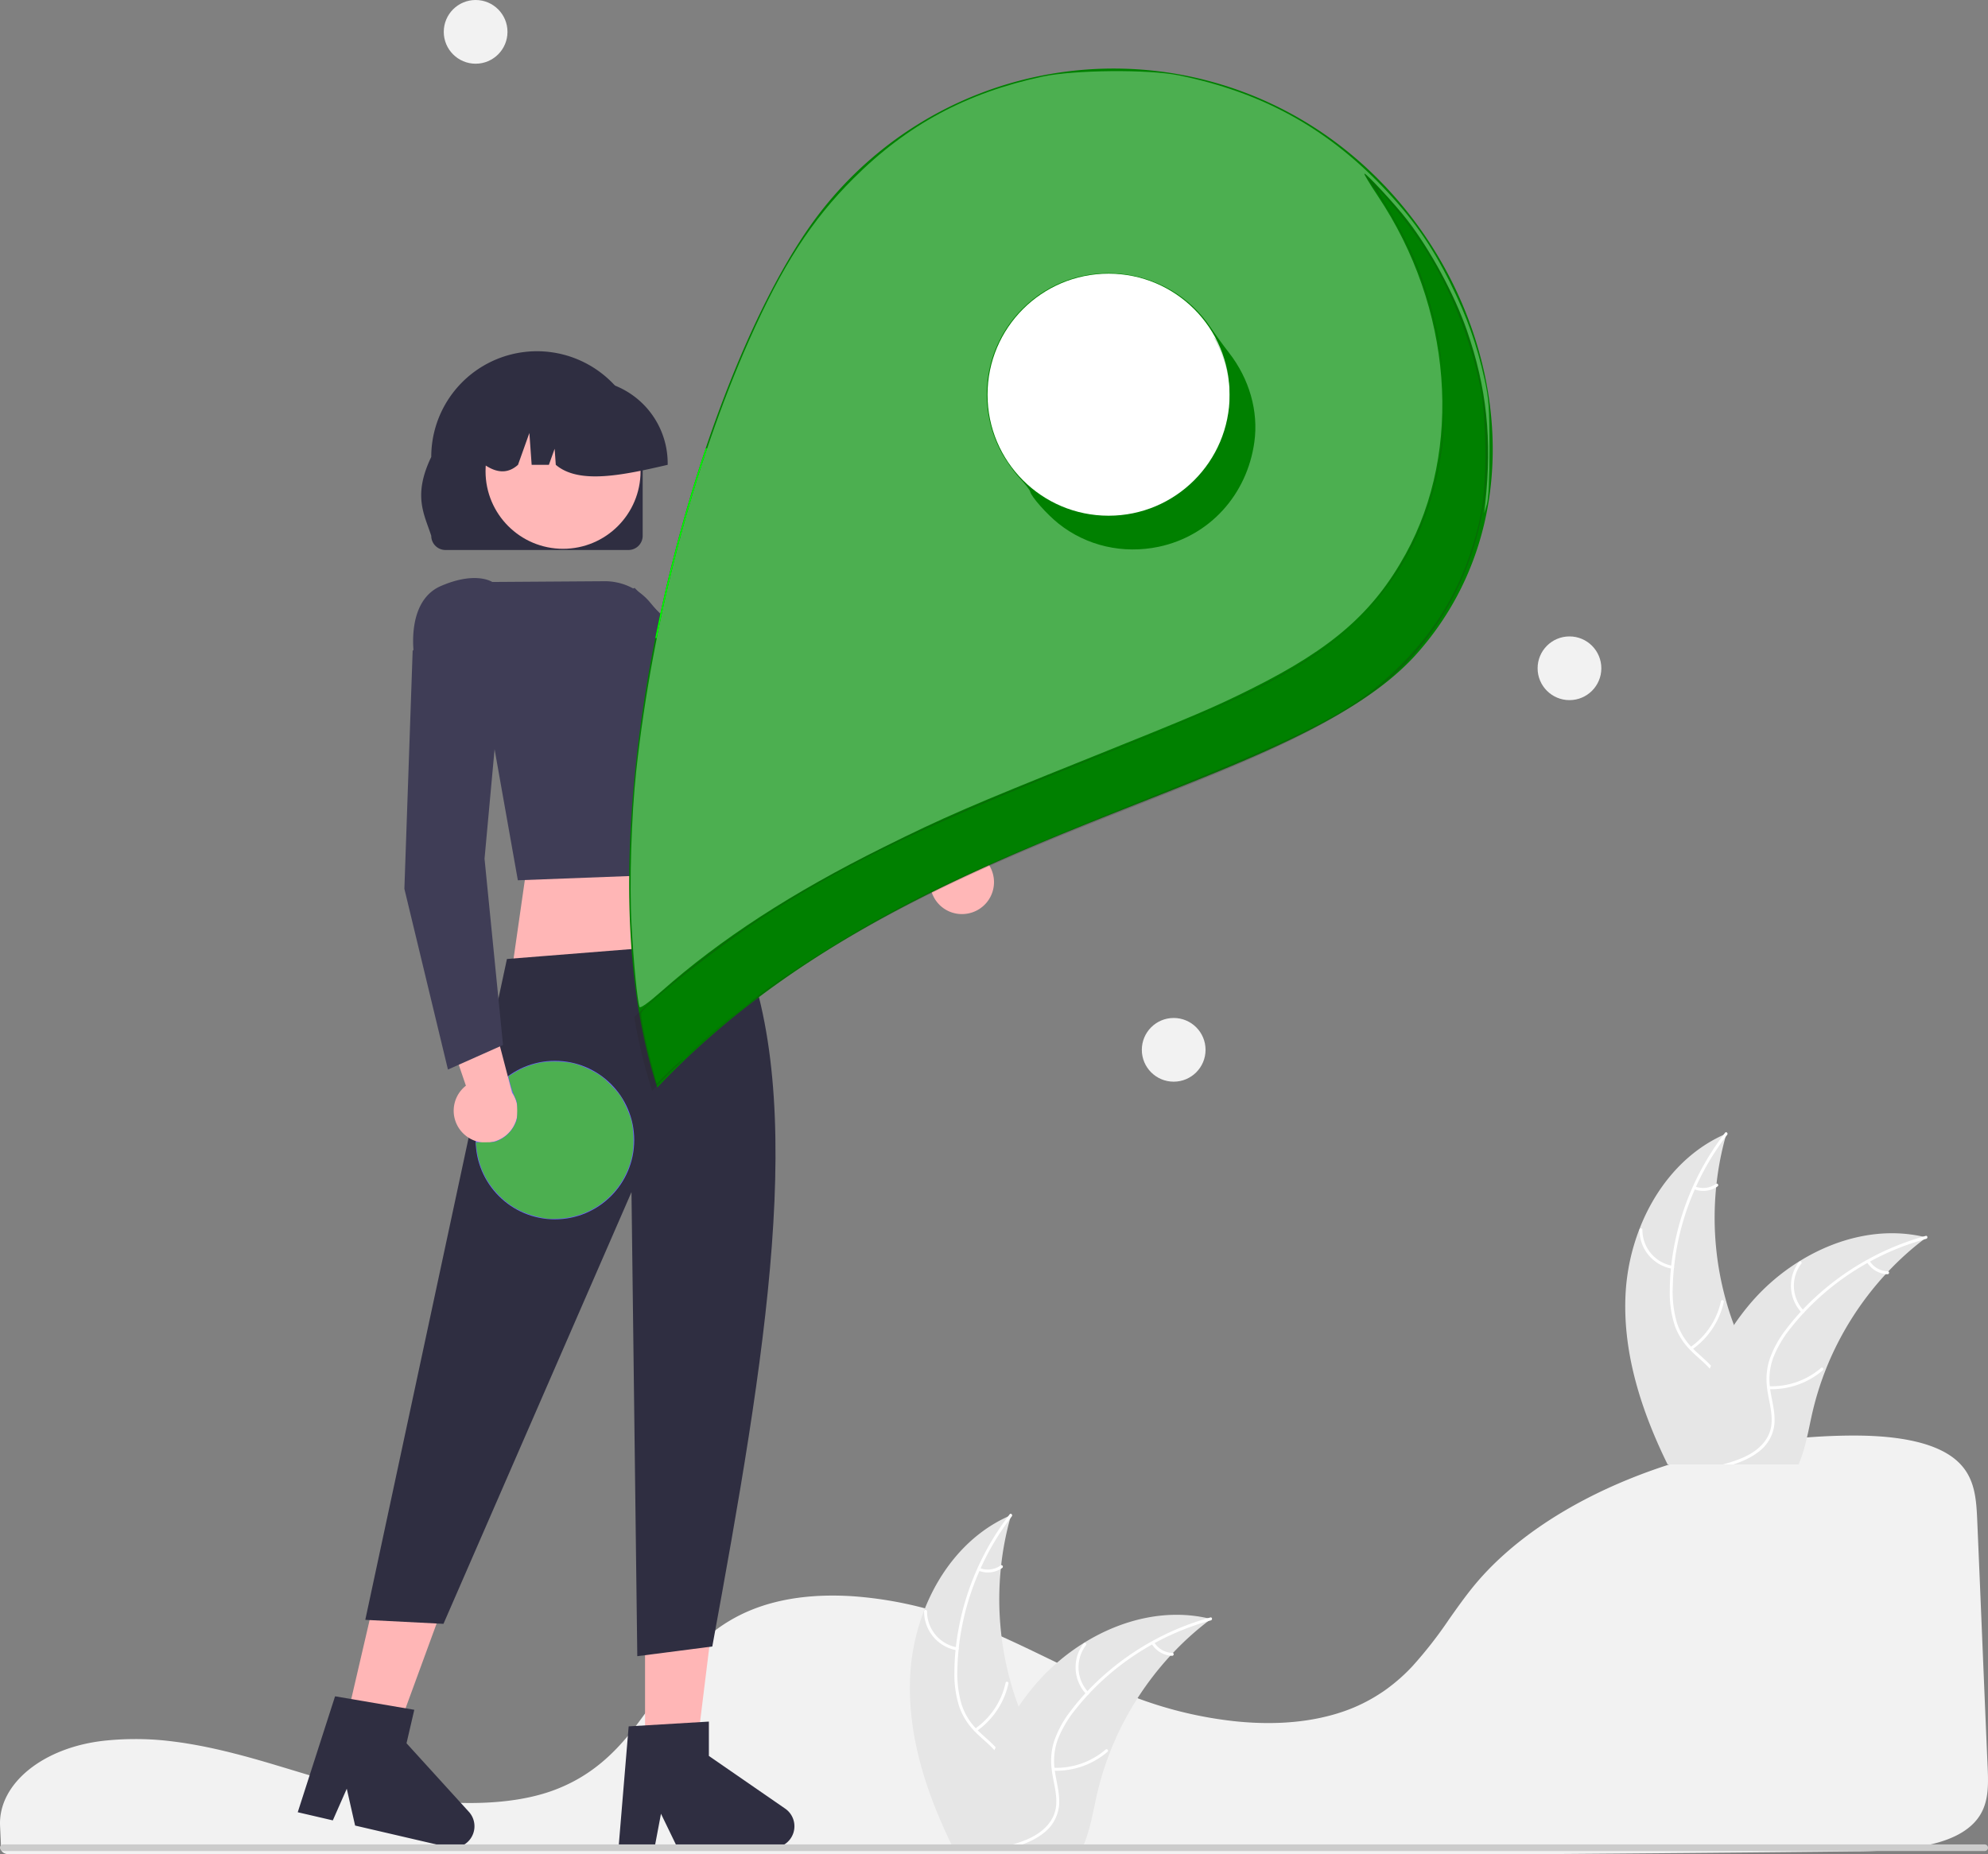 <?xml version="1.0" encoding="UTF-8" standalone="no"?>
<svg
   data-name="Layer 1"
   width="748.775"
   height="698.528"
   viewBox="0 0 748.775 698.528"
   version="1.1"
   id="svg28"
   sodipodi:docname="tracking.svg"
   inkscape:version="1.3.2 (091e20e, 2023-11-25, custom)"
   xmlns:inkscape="http://www.inkscape.org/namespaces/inkscape"
   xmlns:sodipodi="http://sodipodi.sourceforge.net/DTD/sodipodi-0.dtd"
   xmlns="http://www.w3.org/2000/svg"
   xmlns:svg="http://www.w3.org/2000/svg">
  <rect x="0" y="0" width="748.775" height="698.528" fill="#808080" stroke="none"/>
  <defs
     id="defs28" />
  <sodipodi:namedview
     id="namedview28"
     pagecolor="#ffffff"
     bordercolor="#000000"
     borderopacity="0.25"
     inkscape:showpageshadow="2"
     inkscape:pageopacity="0.0"
     inkscape:pagecheckerboard="0"
     inkscape:deskcolor="#d1d1d1"
     inkscape:zoom="0.84120553"
     inkscape:cx="275.20028"
     inkscape:cy="326.3174"
     inkscape:window-width="1920"
     inkscape:window-height="1027"
     inkscape:window-x="-8"
     inkscape:window-y="-8"
     inkscape:window-maximized="1"
     inkscape:current-layer="svg28" />
  <path
     d="M276.629,755.894c-3.6,0-7.207.171-10.729.516l-.513.05c-23.365,2.378-40.456,16.173-39.753,32.09l.136,2.878c.09,1.819.185,3.775.264,5.945.043,1.07,1.311,1.892,2.889,1.892H803.655c40.521-.283,80.896-.64,119.996-1.06a177.652,177.652,0,0,0,21.954-1.31c10.866-1.48,18.408-4.415,23.058-8.972h.001c5.783-5.65,5.965-12.766,5.616-20.805-.712-16.232-1.419-33.285-2.124-50.286-.623-14.983-1.243-29.927-1.863-44.233-.383-8.49-1.235-15.984-7.803-21.712-7.119-6.194-20.101-9.334-38.588-9.334-.223,0-.445,0-.671.001-57.936.237-115.342,23.171-142.845,57.067-3.167,3.903-6.118,8.082-8.972,12.124a158.913,158.913,0,0,1-13.78,17.664,66.95,66.95,0,0,1-9.103,8.169c-.223.178-.479.368-.749.549-.618.464-1.265.911-1.895,1.31a62.041,62.041,0,0,1-11.609,6.076l-.407.157c-.306.126-.638.252-.97.367a68.213,68.213,0,0,1-7.17,2.206c-10.484,2.66-22.405,3.298-35.432,1.894a151.751,151.751,0,0,1-35.23-8.265c-12.062-4.389-23.353-9.86-34.272-15.151-4.796-2.325-9.757-4.729-14.711-7.006-.931-.429-1.847-.848-2.777-1.267-6.051-2.715-11.537-4.957-16.77-6.854a146.279,146.279,0,0,0-39.965-8.521c-14.409-.908-27.107.805-37.732,5.079a60.653,60.653,0,0,0-8.535,4.233c-12.585,7.523-20.343,18.627-27.845,29.365-9.332,13.356-18.983,27.169-38.038,34.329-21.988,8.27-54.084,4.834-76.791-1.141-7.139-1.879-14.27-4.04-21.166-6.131q-4.178-1.267-8.361-2.517c-5.481-1.629-9.966-2.877-14.116-3.931l-1.313-.336c-.73-.183-1.461-.365-2.205-.539-4.929-1.191-9.519-2.129-14.039-2.866l-1.069-.18c-2.144-.325-4.148-.596-6.115-.823l-.785-.09A109.226,109.226,0,0,0,276.629,755.894Z"
     transform="translate(-225.613 -100.736)"
     fill="#f2f2f2"
     id="path1" />
  <path
     id="a0461f35-fb70-484f-9ae8-3da4bdd92c77-707"
     data-name="Path 2996"
     d="M589.616,444.977a11.965,11.965,0,0,1-13.667-12.231l-39.677-15.248,17.965-12.851,34.924,16.45a12.026,12.026,0,0,1,.454,23.881Z"
     transform="translate(-225.613 -100.736)"
     fill="#ffb7b7" />
  <path
     id="b3dd0798-f166-43d4-ba9c-3d5fa2ca5126-708"
     data-name="Path 2997"
     d="M566.943,434.038l6.195-21.853-.305-.208-58.03-39.42-50.163-50.333-29.221,11.675,1.919,9.249.125.113,66.695,59.738.062.03Z"
     transform="translate(-225.613 -100.736)"
     fill="#3f3d56" />
  <polygon
     points="281.883 383.218 192.074 370.629 199.978 315.521 266.096 315.521 281.883 383.218"
     fill="#ffb6b6"
     id="polygon1" />
  <polygon
     points="129.283 653.061 147.706 657.342 172.986 588.321 145.796 582.003 129.283 653.061"
     fill="#ffb6b6"
     id="polygon2" />
  <path
     d="M337.755,783.457l13.211,3.07,5.257-11.925,3.141,13.877,35.04,8.143a8.087,8.087,0,0,0,7.812-13.318l-23.491-25.828,2.93-12.61-29.84-5.083Z"
     transform="translate(-225.613 -100.736)"
     fill="#2f2e41"
     id="path2" />
  <polygon
     points="242.956 663.327 261.87 663.327 270.87 590.376 242.956 590.376 242.956 663.327"
     fill="#ffb6b6"
     id="polygon3" />
  <path
     d="M458.586,796.833h13.563l2.421-12.806,6.201,12.806h35.974a8.087,8.087,0,0,0,4.595-14.741l-28.728-19.84V749.306L462.396,751.11Z"
     transform="translate(-225.613 -100.736)"
     fill="#2f2e41"
     id="path3" />
  <path
     d="M416.551,462.014l87.829-6.986c25.918,60.542,9.438,157.191-10.48,265.99l-28.25,3.653-2.191-174.827L392.642,712.484l-29.443-1.505Z"
     transform="translate(-225.613 -100.736)"
     fill="#2f2e41"
     id="path4" />
  <path
     id="a1ca5f83-7fa1-45b1-9d3b-bf096f25c0e5-709"
     data-name="Path 3002"
     d="M467.675,302.588V272.875a39.816,39.816,0,1,0-79.632,0c-7.018,14.623-2.627,21.576,0,29.714a5.355,5.355,0,0,0,5.346,5.346H462.326A5.355,5.355,0,0,0,467.675,302.588Z"
     transform="translate(-225.613 -100.736)"
     fill="#2f2e41" />
  <circle
     id="b14fd05a-a043-4ff7-820e-83dd0ca664c7"
     data-name="Ellipse 572"
     cx="212.072"
     cy="177.559"
     r="29.192"
     fill="#ffb7b7" />
  <path
     id="b50f9c05-1494-4f26-bcdb-96e0065c79e8-710"
     data-name="Path 3003"
     d="M477.094,275.251A31.531,31.531,0,0,0,445.598,243.755h-5.943A31.531,31.531,0,0,0,408.159,275.251v.595c4.451,3.043,8.676,3.488,12.559,0l4.283-11.994.857,11.994h6.492l2.164-6.051.433,6.051c8.768,7.467,25.348,3.889,42.147,0Z"
     transform="translate(-225.613 -100.736)"
     fill="#2f2e41" />
  <path
     id="a0eb6ff4-2fce-4112-9df9-8b4ebb5a5fd4-711"
     data-name="Path 3004"
     d="M420.662,432.364l74.325-2.828,4.155-48.624c3.204-8.9,3.256-16.547.154-22.713a22.736,22.736,0,0,0-12.552-10.849l-16.263-19.643a22.136,22.136,0,0,0-17.184-8.011l-42.259.289c-1.018-.612-7.197-3.752-19.382,1.527C378.44,327.24,381.509,347.14,381.542,347.34l.031.187.145.127,28.108,23.675Z"
     transform="translate(-225.613 -100.736)"
     fill="#3f3d56" />
  <path
     d="M759.368,346.873c-47.961,54.051-192.265,64.36-286.194,163.576-31.491-95.901,13.12-261.445,57.579-324.575a139.809,139.809,0,0,1,194.807-33.808C788.69,196.524,810.616,289.118,759.368,346.873Z"
     transform="translate(-225.613 -100.736)"
     fill="#6c63ff"
     id="path5"
     style="fill:#008000" />
  <circle
     id="b262ea8c-1946-46c9-a449-3a1996c39394"
     data-name="Ellipse 577"
     cx="417.545"
     cy="148.688"
     r="45.596"
     fill="#fff" />
  <circle
     id="bcc29a3a-8123-4529-80aa-6f70df2823cf"
     data-name="Ellipse 577"
     cx="209.016"
     cy="429.505"
     r="29.865"
     fill="#6c63ff" />
  <path
     id="b815393f-9135-439a-a427-8535fc5e4357-712"
     data-name="Path 3011"
     d="M400.463,528.081a11.965,11.965,0,0,1,.63-18.329l-13.725-40.229,21.384,5.555,9.745,37.348a12.026,12.026,0,0,1-18.039,15.656Z"
     transform="translate(-225.613 -100.736)"
     fill="#ffb7b7" />
  <path
     id="b887ab11-b08b-42e6-a61f-ab0e88099db2-713"
     data-name="Path 3012"
     d="M394.332,503.667l20.748-9.246-6.97-70.177,6.492-70.764-27.701-14.95-5.869,7.4v.168l-3.11,89.483.017.067Z"
     transform="translate(-225.613 -100.736)"
     fill="#3f3d56" />
  <path
     d="M889.032,636.775c-1.45,5.44-5.26,9.97-9.86,13.27-.75.54-1.52,1.04-2.3,1.51-.24.14-.48.29-.73.42q-.405.24-.81.45h-21.63c-.39-.79-.77-1.59-1.15-2.38-9.27-19.48-15.78-40.5-14.67-61.91a79.254,79.254,0,0,1,5.17-24.25c5.94-15.47,16.78-28.86,31.69-35.6.37-.17.76-.34,1.14-.5-.12.43-.24.85-.36,1.28a110.785,110.785,0,0,0-3.38,17.59c-.06.46-.11.92-.15,1.39a116.054,116.054,0,0,0,3.72,42.69c.01.03.02.07.03.1q1.275,4.605,2.96,9.07c.88,2.35,1.83,4.67,2.87,6.95C885.912,616.425,891.732,626.625,889.032,636.775Z"
     transform="translate(-225.613 -100.736)"
     fill="#e6e6e6"
     id="path6" />
  <path
     d="M876.152,528.235c-.21.28-.42.55-.63.83a98.128,98.128,0,0,0-11.12,18.76c-.16.33-.31.66-.44,1a97.813,97.813,0,0,0-7.82,29.24,1.49,1.49,0,0,0-.02.21c-.25,2.36-.4,4.74-.46,7.12a42.48,42.48,0,0,0,1.43,13.24,23.769,23.769,0,0,0,5.46,9.42c.25.27.5.54.77.8.2.21.42.42.63.62,2.02,1.93,4.23,3.72,6.13,5.79a21.432,21.432,0,0,1,2.35,3,14.904,14.904,0,0,1,1.6,12.1c-1.36,5.06-4.47,9.33-7.65,13.4-1.59,2.04-3.23,4.1-4.65,6.28-.52.78-1,1.57-1.44,2.38h-1.26c.42-.81.88-1.6,1.38-2.38,3.65-5.75,8.84-10.69,11.53-17.02,1.82-4.27,2.37-9.11.07-13.3a17.681,17.681,0,0,0-2.43-3.38c-1.83-2.07-4.02-3.84-6.01-5.71-.5-.47-.99-.95-1.46-1.45a24.964,24.964,0,0,1-5.64-8.9,39.23,39.23,0,0,1-1.94-13.13c0-2.84.15-5.7.43-8.54.03-.36.07-.73.11-1.1a100.766,100.766,0,0,1,19.67-49.23c.2-.28.41-.55.62-.82C875.792,526.905,876.582,527.685,876.152,528.235Z"
     transform="translate(-225.613 -100.736)"
     fill="#fff"
     id="path7" />
  <path
     d="M855.476,578.71a14.807,14.807,0,0,1-12.354-14.663.553.553,0,0,1,1.105-.024,13.711,13.711,0,0,0,11.52,13.616c.701.114.427,1.185-.27,1.071Z"
     transform="translate(-225.613 -100.736)"
     fill="#fff"
     id="path8" />
  <path
     d="M862.275,608.256a28.539,28.539,0,0,0,11.533-17.308c.151-.695,1.222-.424,1.071.27a29.685,29.685,0,0,1-12.038,17.986c-.585.406-1.148-.544-.566-.948Z"
     transform="translate(-225.613 -100.736)"
     fill="#fff"
     id="path9" />
  <path
     d="M864.072,547.708a8.381,8.381,0,0,0,7.893-.972c.579-.413,1.142.538.566.948a9.392,9.392,0,0,1-8.73,1.094.571.571,0,0,1-.4-.671.555.555,0,0,1,.671-.4Z"
     transform="translate(-225.613 -100.736)"
     fill="#fff"
     id="path10" />
  <path
     d="M951.172,566.905c-.35.27-.71.54-1.06.82a110.363,110.363,0,0,0-13.29,12c-.32.33-.64.67-.95,1.01l-.01.01a116.347,116.347,0,0,0-22.66,36.14l-.03.09c-.01.03-.02.05-.03.08a114.445,114.445,0,0,0-5.03,16.42c-1.22,5.46-2.22,11.31-4.13,16.57-.29.81-.61,1.61-.95,2.38h-44.46c.15-.79.31-1.59.47-2.38a160.301,160.301,0,0,1,10.54-33.7c.16-.36.32-.72.5-1.08a108.305,108.305,0,0,1,8.61-15.35.01.01,0,0,1,.01-.01,94.956,94.956,0,0,1,5.8-7.69,79.119,79.119,0,0,1,18.72-16.24c.04-.03.09-.05.13-.08,14.04-8.71,30.68-12.86,46.59-9.27h.01C950.362,566.715,950.762,566.805,951.172,566.905Z"
     transform="translate(-225.613 -100.736)"
     fill="#e6e6e6"
     id="path11" />
  <path
     d="M951.122,567.435c-.34.09-.68.19-1.01.29a98.589,98.589,0,0,0-20.17,8.27c-.32.17-.64.35-.96.53a98.255,98.255,0,0,0-23.79,18.59.035.035,0,0,0-.01.02c-.08.08-.17.17-.24.25-1.6,1.72-3.14,3.51-4.6,5.35a42.769,42.769,0,0,0-6.82,11.43,23.674,23.674,0,0,0-1.31,10.81c.03.37.08.73.13,1.1.04.29.08.58.13.88.66,4.01,1.8,8.03,1.48,12.12a14.909,14.909,0,0,1-6.01,10.63,23.793,23.793,0,0,1-3.68,2.34,36.853,36.853,0,0,1-5.77,2.38h-3.93c.53-.15,1.05-.3,1.58-.45a48.209,48.209,0,0,0,5.53-1.93,26.912,26.912,0,0,0,3-1.48c4.02-2.31,7.37-5.85,8.07-10.58.61-4.14-.57-8.28-1.27-12.33-.12-.7-.23-1.39-.29-2.08a24.439,24.439,0,0,1,.85-10.46,39.062,39.062,0,0,1,6.36-11.66,83.357,83.357,0,0,1,5.48-6.55q.36-.405.75-.81a100.901,100.901,0,0,1,24.21-18.73h.01a99.287,99.287,0,0,1,21.1-8.74h.01c.33-.1.67-.2,1-.29C951.642,566.155,951.802,567.245,951.122,567.435Z"
     transform="translate(-225.613 -100.736)"
     fill="#fff"
     id="path12" />
  <path
     d="M904.227,595.285a14.807,14.807,0,0,1-1.036-19.145c.432-.564,1.329.081.896.646a13.711,13.711,0,0,0,1,17.807c.491.514-.372,1.203-.861.692Z"
     transform="translate(-225.613 -100.736)"
     fill="#fff"
     id="path13" />
  <path
     d="M891.866,622.969a28.539,28.539,0,0,0,19.629-6.876c.539-.464,1.231.397.692.861a29.685,29.685,0,0,1-20.441,7.113c-.712-.028-.589-1.126.119-1.098Z"
     transform="translate(-225.613 -100.736)"
     fill="#fff"
     id="path14" />
  <path
     d="M929.755,575.707a8.381,8.381,0,0,0,6.888,3.977c.712.019.588,1.117-.119,1.098a9.392,9.392,0,0,1-7.629-4.382.571.571,0,0,1,.084-.776.555.555,0,0,1,.776.084Z"
     transform="translate(-225.613 -100.736)"
     fill="#fff"
     id="path15" />
  <path
     d="M619.592,780.519c-1.45,5.44-5.26,9.97-9.86,13.27-.75.54-1.52,1.04-2.3,1.51-.24.14-.48.29-.73.42q-.405.24-.81.45h-21.63c-.39-.79-.77-1.59-1.15-2.38-9.27-19.48-15.78-40.5-14.67-61.91a79.254,79.254,0,0,1,5.17-24.25c5.94-15.47,16.78-28.86,31.69-35.6.37-.17.76-.34,1.14-.5-.12.43-.24.85-.36,1.28a110.785,110.785,0,0,0-3.38,17.59c-.06.46-.11.92-.15,1.39a116.054,116.054,0,0,0,3.72,42.69c.01.03.02.07.03.1q1.275,4.605,2.96,9.07c.88,2.35,1.83,4.67,2.87,6.95C616.472,760.169,622.292,770.369,619.592,780.519Z"
     transform="translate(-225.613 -100.736)"
     fill="#e6e6e6"
     id="path16" />
  <path
     d="M606.712,671.979c-.21.28-.42.55-.63.83a98.129,98.129,0,0,0-11.12,18.76c-.16.33-.31.66-.44,1a97.814,97.814,0,0,0-7.82,29.24,1.49,1.49,0,0,0-.02.21c-.25,2.36-.4,4.74-.46,7.12a42.48,42.48,0,0,0,1.43,13.24,23.769,23.769,0,0,0,5.46,9.42c.25.27.5.54.77.8.2.21.42.42.63.62,2.02,1.93,4.23,3.72,6.13,5.79a21.43,21.43,0,0,1,2.35,3,14.904,14.904,0,0,1,1.6,12.1c-1.36,5.06-4.47,9.33-7.65,13.4-1.59,2.04-3.23,4.1-4.65,6.28-.52.78-1,1.57-1.44,2.38h-1.26c.42-.81.88-1.6,1.38-2.38,3.65-5.75,8.84-10.69,11.53-17.02,1.82-4.27,2.37-9.11.07-13.3a17.682,17.682,0,0,0-2.43-3.38c-1.83-2.07-4.02-3.84-6.01-5.71-.5-.47-.99-.95-1.46-1.45a24.964,24.964,0,0,1-5.64-8.9,39.23,39.23,0,0,1-1.94-13.13c0-2.84.15-5.7.43-8.54.03-.36.07-.73.11-1.1a100.767,100.767,0,0,1,19.67-49.23c.2-.28.41-.55.62-.82C606.352,670.649,607.142,671.429,606.712,671.979Z"
     transform="translate(-225.613 -100.736)"
     fill="#fff"
     id="path17" />
  <path
     d="M586.036,722.453a14.807,14.807,0,0,1-12.354-14.663.553.553,0,0,1,1.105-.024,13.711,13.711,0,0,0,11.52,13.616c.701.114.427,1.185-.27,1.071Z"
     transform="translate(-225.613 -100.736)"
     fill="#fff"
     id="path18" />
  <path
     d="M592.835,752a28.539,28.539,0,0,0,11.533-17.308c.151-.695,1.222-.424,1.071.27a29.685,29.685,0,0,1-12.038,17.986c-.585.406-1.148-.544-.566-.948Z"
     transform="translate(-225.613 -100.736)"
     fill="#fff"
     id="path19" />
  <path
     d="M594.631,691.452a8.381,8.381,0,0,0,7.893-.972c.579-.414,1.142.538.566.948a9.392,9.392,0,0,1-8.73,1.094.571.571,0,0,1-.4-.671.555.555,0,0,1,.671-.4Z"
     transform="translate(-225.613 -100.736)"
     fill="#fff"
     id="path20" />
  <path
     d="M681.732,710.649c-.35.27-.71.54-1.06.82a110.362,110.362,0,0,0-13.29,12c-.32.33-.64.67-.95,1.01l-.01.01a116.347,116.347,0,0,0-22.66,36.14l-.03.09c-.01.03-.02.05-.03.08a114.443,114.443,0,0,0-5.03,16.42c-1.22,5.46-2.22,11.31-4.13,16.57-.29.81-.61,1.61-.95,2.38h-44.46c.15-.79.31-1.59.47-2.38a160.302,160.302,0,0,1,10.54-33.7c.16-.36.32-.72.5-1.08a108.305,108.305,0,0,1,8.61-15.35.01.01,0,0,1,.01-.01,94.956,94.956,0,0,1,5.8-7.69,79.119,79.119,0,0,1,18.72-16.24c.04-.03.09-.05.13-.08,14.04-8.71,30.68-12.86,46.59-9.27h.01C680.922,710.459,681.322,710.549,681.732,710.649Z"
     transform="translate(-225.613 -100.736)"
     fill="#e6e6e6"
     id="path21" />
  <path
     d="M681.682,711.179c-.34.09-.68.19-1.01.29a98.589,98.589,0,0,0-20.17,8.27c-.32.17-.64.35-.96.53a98.255,98.255,0,0,0-23.79,18.59.035.035,0,0,0-.01.02c-.08.08-.17.17-.24.25-1.6,1.72-3.14,3.51-4.6,5.35a42.769,42.769,0,0,0-6.82,11.43,23.674,23.674,0,0,0-1.31,10.81c.03.37.08.73.13,1.1.04.29.08.58.13.88.66,4.01,1.8,8.03,1.48,12.12a14.909,14.909,0,0,1-6.01,10.63,23.795,23.795,0,0,1-3.68,2.34,36.851,36.851,0,0,1-5.77,2.38h-3.93c.53-.15,1.05-.3,1.58-.45a48.214,48.214,0,0,0,5.53-1.93,26.914,26.914,0,0,0,3-1.48c4.02-2.31,7.37-5.85,8.07-10.58.61-4.14-.57-8.28-1.27-12.33-.12-.7-.23-1.39-.29-2.08a24.439,24.439,0,0,1,.85-10.46,39.063,39.063,0,0,1,6.36-11.66,83.355,83.355,0,0,1,5.48-6.55q.36-.405.75-.81a100.901,100.901,0,0,1,24.21-18.73h.01a99.288,99.288,0,0,1,21.1-8.74h.01c.33-.1.67-.2,1-.29C682.202,709.899,682.362,710.989,681.682,711.179Z"
     transform="translate(-225.613 -100.736)"
     fill="#fff"
     id="path22" />
  <path
     d="M634.787,739.028a14.807,14.807,0,0,1-1.036-19.145c.432-.564,1.329.081.896.646a13.711,13.711,0,0,0,1,17.807c.491.514-.372,1.203-.861.692Z"
     transform="translate(-225.613 -100.736)"
     fill="#fff"
     id="path23" />
  <path
     d="M622.426,766.713a28.539,28.539,0,0,0,19.629-6.876c.539-.464,1.231.397.692.861a29.685,29.685,0,0,1-20.441,7.113c-.712-.028-.589-1.126.119-1.098Z"
     transform="translate(-225.613 -100.736)"
     fill="#fff"
     id="path24" />
  <path
     d="M660.315,719.45a8.381,8.381,0,0,0,6.888,3.977c.712.019.588,1.117-.119,1.098a9.392,9.392,0,0,1-7.629-4.382.571.571,0,0,1,.084-.776.555.555,0,0,1,.776.084Z"
     transform="translate(-225.613 -100.736)"
     fill="#fff"
     id="path25" />
  <circle
     cx="442.066"
     cy="395.5"
     r="12"
     fill="#f2f2f2"
     id="circle25" />
  <circle
     cx="591.137"
     cy="251.758"
     r="12"
     fill="#f2f2f2"
     id="circle26" />
  <circle
     cx="179.143"
     cy="12"
     r="12"
     fill="#f2f2f2"
     id="circle27" />
  <path
     id="f02c4e45-f306-4b42-b3ad-5ddd3016d7d2-714"
     data-name="Path 2960"
     d="M226.86,798.08h746.281a1.247,1.247,0,0,0,0-2.494h-746.281a1.247,1.247,0,1,0,0,2.494Z"
     transform="translate(-225.613 -100.736)"
     fill="#ccc" />
  <path
     d="M682.608,227.594a45.59,45.59,0,0,1-69.417,57.289,45.595,45.595,0,1,0,69.417-57.289Z"
     transform="translate(-225.613 -100.736)"
     fill="#231f20"
     opacity="0.2"
     id="path27"
     style="fill:#008000" />
  <path
     d="M738.588,165.397c37.43,48.396,43.886,117.95,2.412,164.69C694.66,382.31,558.39,393.709,464.508,483.905a193.391,193.391,0,0,0,6.751,27.759C565.188,412.448,709.492,402.138,757.453,348.088,804.418,295.161,789.923,212.983,738.588,165.397Z"
     transform="translate(-225.613 -100.736)"
     fill="#231f20"
     opacity="0.2"
     id="path28" />
  <path
     style="fill:#4caf50;stroke-width:0.841;fill-opacity:1"
     d="m 240.867,379.348 c -0.859,-2.627 -2.226,-16.685 -2.997,-30.809 -0.851,-15.597 -0.072,-41.24 1.765,-58.102 6.129,-56.25 21.502,-114.96 42.455,-162.133 12.582,-28.327 23.49,-45.252 39.371,-61.091 20.278,-20.224 42.404,-32.156 71.093,-38.338 11.854,-2.554 39.977,-2.814 51.485,-0.475 30.847,6.27 55.036,19.431 76.286,41.505 11.522,11.97 18.868,22.383 25.993,36.85 6.287,12.765 9.929,23.021 12.838,36.145 1.596,7.202 1.864,10.934 1.868,26.058 0.003,11.26 -0.358,18.87 -0.999,21.015 l -1.004,3.362 0.411,-3.783 c 2.608,-24.023 0.525,-43.629 -6.914,-65.069 -4.696,-13.533 -13.694,-30.207 -22.425,-41.553 -4.452,-5.786 -15.739,-17.978 -16.209,-17.509 -0.184,0.184 2.111,3.992 5.1,8.463 28.02,41.909 32.163,95.369 10.447,134.817 -12.085,21.953 -27.529,35.488 -57.746,50.607 -14.134,7.072 -21.566,10.247 -61.898,26.444 -44.36,17.815 -54.31,22.131 -76.914,33.363 -34.781,17.284 -61.307,34.502 -83.862,54.433 -4.793,4.236 -7.925,6.466 -8.143,5.799 z M 436.481,205.972 c 19.073,-4.042 33.199,-19.524 35.966,-39.419 1.614,-11.603 -1.859,-23.806 -9.601,-33.74 -2.162,-2.774 -5.189,-6.935 -6.726,-9.246 -16.131,-24.257 -50.634,-27.763 -71.087,-7.223 -14.208,14.268 -17.448,35.842 -8.064,53.699 1.646,3.132 4.756,7.574 6.912,9.871 2.156,2.297 4.013,4.667 4.127,5.267 0.36,1.894 6.289,8.584 10.756,12.136 10.498,8.349 24.261,11.508 37.718,8.656 z"
     id="path29" />
  <path
     style="fill:#008000;stroke-width:0.841"
     d="m 419.453,205.836 c -4.578,-0.881 -10.726,-3.16 -14.982,-5.554 -4.366,-2.456 -14.195,-11.253 -13.428,-12.019 0.212,-0.212 2.446,0.732 4.965,2.096 6.388,3.46 13.334,5.08 21.731,5.068 7.985,-0.011 14.06,-1.355 20.518,-4.539 11.536,-5.688 21.265,-17.952 24.086,-30.362 1.371,-6.03 1.141,-18.199 -0.448,-23.662 -0.744,-2.558 -1.16,-4.843 -0.926,-5.078 0.234,-0.234 1.965,1.954 3.845,4.863 13.55,20.964 7.444,48.993 -13.606,62.458 -6.757,4.322 -14.119,6.571 -22.508,6.875 -3.93,0.142 -8.091,0.077 -9.246,-0.146 z"
     id="path30" />
  <path
     style="fill:#008000;stroke-width:0.841"
     d="m 245.588,401.664 c -2.521,-9.389 -4.448,-18.962 -4.033,-20.042 1.313,-3.422 32.113,-27.438 48.513,-37.828 30.662,-19.426 57.995,-32.524 118.038,-56.568 51.563,-20.648 65.875,-27.148 82.735,-37.578 29.647,-18.339 47.638,-46.204 52.261,-80.946 1.597,-11.999 0.594,-33.125 -2.14,-45.069 -3.895,-17.019 -9.098,-30.092 -17.559,-44.122 -2.624,-4.351 -4.647,-8.034 -4.496,-8.185 0.344,-0.344 6.56,6.909 11.634,13.573 12.51,16.431 22.168,38.026 26.88,60.102 2.516,11.788 2.754,36.775 0.458,48.199 -4.599,22.889 -14.436,41.49 -30.333,57.358 -16.921,16.89 -32.446,25.035 -97.066,50.924 -53.191,21.31 -75.477,31.321 -99.628,44.755 -17.598,9.788 -43.502,26.621 -48.522,31.53 -0.752,0.736 -2.426,2.094 -3.718,3.019 -5.602,4.007 -18.582,15.276 -20.113,17.461 -0.703,1.004 -1.279,1.47 -1.279,1.035 0,-0.435 -2.219,1.405 -4.932,4.089 l -4.932,4.88 z"
     id="path31" />
  <path
     style="fill:#00ff00;stroke-width:0.053"
     d="m 246.839,240.29 c 0.015,-0.051 0.219,-1.038 0.453,-2.193 3.671,-18.142 8.416,-36.838 13.902,-54.77 1.266,-4.139 3.439,-10.919 4.306,-13.436 l 0.348,-1.011 h 0.23 c 0.127,0 0.23,0.015 0.23,0.034 0,0.019 -0.353,1.1 -0.784,2.404 -6.079,18.383 -11.146,36.81 -15.496,56.351 -0.771,3.461 -2.046,9.492 -2.527,11.952 -0.161,0.825 -0.126,0.762 -0.429,0.762 -0.226,0 -0.259,-0.013 -0.235,-0.092 z"
     id="path32" />
  <path
     style="fill:#4caf50;stroke-width:0.297;fill-opacity:1"
     d="m 206.4,459.134 c -7.936,-1.1 -13.891,-3.988 -18.737,-9.087 -4.86,-5.113 -7.43,-10.766 -8.287,-18.227 l -0.171,-1.486 h 3.492 c 3.285,0 3.607,-0.054 5.425,-0.916 2.476,-1.173 4.597,-3.294 5.77,-5.77 0.85,-1.794 0.916,-2.166 0.916,-5.202 0,-3.076 -0.057,-3.39 -0.972,-5.322 -0.535,-1.129 -1.29,-3.304 -1.678,-4.833 l -0.706,-2.78 2.386,-1.468 c 2.842,-1.749 6.345,-3.069 9.937,-3.745 3.52,-0.663 9.376,-0.453 12.728,0.456 2.975,0.807 7.37,2.866 9.763,4.574 2.08,1.485 5.841,5.315 7.295,7.428 1.451,2.109 3.468,6.553 4.201,9.257 0.911,3.359 1.119,9.207 0.454,12.741 -2.578,13.698 -14.015,23.71 -27.825,24.357 -1.706,0.08 -3.502,0.09 -3.992,0.022 z"
     id="path33" />
</svg>
